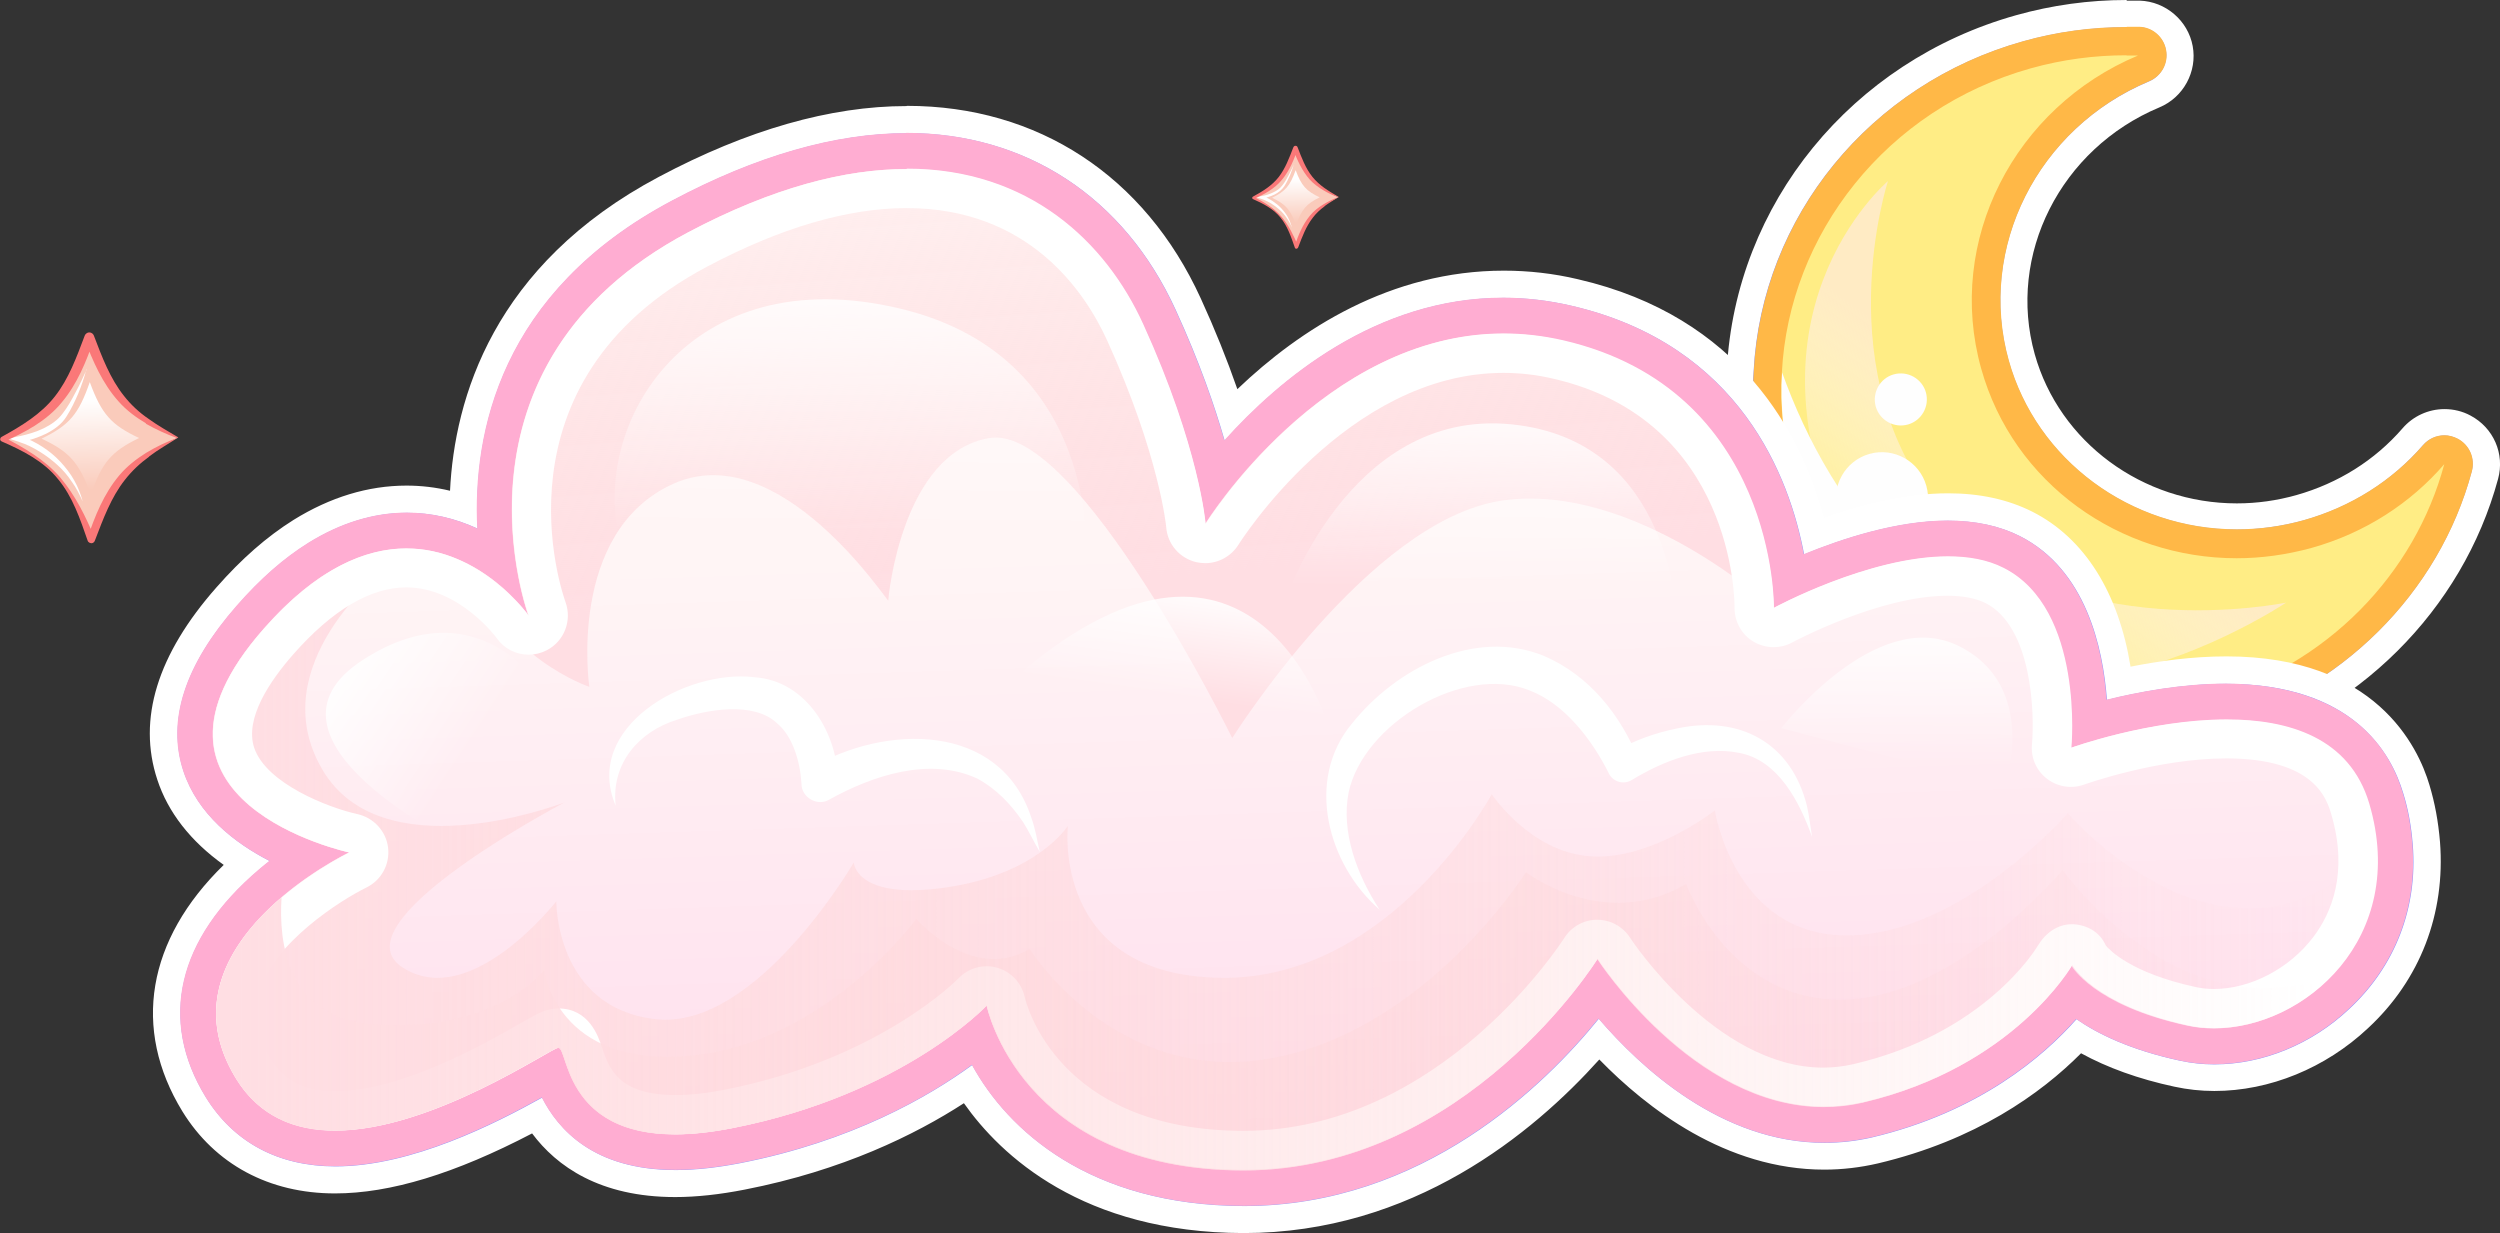 <?xml version="1.0" encoding="UTF-8"?>
<svg xmlns="http://www.w3.org/2000/svg" xmlns:xlink="http://www.w3.org/1999/xlink" viewBox="0 0 116.66 57.55">
  <rect x="0" y="0" width="116.66" height="57.55" fill="#333333" stroke="none"/>
  <defs>
    <style>
      .cls-1 {
        fill: #ffadd2;
      }

      .cls-2 {
        fill: url(#radial-gradient-2);
      }

      .cls-3 {
        fill: url(#linear-gradient-8);
      }

      .cls-4 {
        fill: url(#linear-gradient-7);
      }

      .cls-5 {
        fill: url(#linear-gradient-5);
      }

      .cls-6 {
        fill: url(#linear-gradient-6);
      }

      .cls-7 {
        fill: url(#linear-gradient-9);
      }

      .cls-8 {
        fill: url(#linear-gradient-4);
      }

      .cls-9 {
        fill: url(#linear-gradient-3);
      }

      .cls-10 {
        fill: url(#linear-gradient-2);
      }

      .cls-11 {
        fill: url(#radial-gradient);
      }

      .cls-12 {
        fill: #facbbb;
        mix-blend-mode: multiply;
      }

      .cls-13 {
        isolation: isolate;
      }

      .cls-14 {
        fill: url(#linear-gradient);
      }

      .cls-14, .cls-15, .cls-16 {
        mix-blend-mode: overlay;
      }

      .cls-15, .cls-17 {
        fill: #fefefe;
      }

      .cls-18 {
        fill: #fff;
      }

      .cls-19 {
        fill: #ffb847;
      }

      .cls-20 {
        fill: url(#linear-gradient-10);
      }

      .cls-21 {
        fill: url(#linear-gradient-11);
      }

      .cls-22 {
        fill: url(#linear-gradient-12);
      }

      .cls-23 {
        fill: #fa7878;
      }

      .cls-24 {
        fill: #ffed85;
      }
    </style>
    <radialGradient id="radial-gradient" cx="98.6" cy="17.91" fx="98.6" fy="17.91" r="17.35" gradientUnits="userSpaceOnUse">
      <stop offset=".19" stop-color="#92adf7"/>
      <stop offset=".96" stop-color="#8c95fe"/>
    </radialGradient>
    <linearGradient id="linear-gradient" x1="24.64" y1="339.5" x2="32.77" y2="333.21" gradientTransform="translate(-26.12 -291.15) rotate(-15.66)" gradientUnits="userSpaceOnUse">
      <stop offset="0" stop-color="#fff" stop-opacity="0"/>
      <stop offset="1" stop-color="#ffebc4"/>
    </linearGradient>
    <radialGradient id="radial-gradient-2" cx="60.44" cy="31.25" fx="60.44" fy="31.25" r="41.52" xlink:href="#radial-gradient"/>
    <linearGradient id="linear-gradient-2" x1="59.93" y1="25.45" x2="61.88" y2="85.89" gradientUnits="userSpaceOnUse">
      <stop offset="0" stop-color="#fff5f5"/>
      <stop offset="1" stop-color="#ffc2e4"/>
    </linearGradient>
    <linearGradient id="linear-gradient-3" x1="-2668.16" y1="4.14" x2="-2669.82" y2="27.27" gradientTransform="translate(-2617.53) rotate(-180) scale(1 -1)" gradientUnits="userSpaceOnUse">
      <stop offset="0" stop-color="#fed3d3" stop-opacity="0"/>
      <stop offset=".99" stop-color="#ffdee3"/>
    </linearGradient>
    <linearGradient id="linear-gradient-4" x1="-2728.48" y1="40.6" x2="-2627.47" y2="40.6" xlink:href="#linear-gradient-3"/>
    <linearGradient id="linear-gradient-5" x1="-2726" y1="47.6" x2="-2627.62" y2="47.6" xlink:href="#linear-gradient-3"/>
    <linearGradient id="linear-gradient-6" x1="-2665.05" y1="92.21" x2="-2664.03" y2="105.54" gradientTransform="translate(-2625.28 102.62) rotate(176.06) scale(1 -1)" gradientUnits="userSpaceOnUse">
      <stop offset="0" stop-color="#fff"/>
      <stop offset="1" stop-color="#fff" stop-opacity="0"/>
    </linearGradient>
    <linearGradient id="linear-gradient-7" x1="-2693.93" y1="100.75" x2="-2693.21" y2="110.11" xlink:href="#linear-gradient-6"/>
    <linearGradient id="linear-gradient-8" x1="-2712.53" y1="112.45" x2="-2711.98" y2="119.64" xlink:href="#linear-gradient-6"/>
    <linearGradient id="linear-gradient-9" x1="-2639.7" y1="109.54" x2="-2645.72" y2="114.18" xlink:href="#linear-gradient-6"/>
    <linearGradient id="linear-gradient-10" x1="-2679.73" y1="108.98" x2="-2678.63" y2="114.23" xlink:href="#linear-gradient-6"/>
    <linearGradient id="linear-gradient-11" x1="-1211.88" y1="37.79" x2="-1211.81" y2="33.57" gradientTransform="translate(-1207.85 -3.94) rotate(179.48) scale(1 -1)" gradientUnits="userSpaceOnUse">
      <stop offset="0" stop-color="#fff" stop-opacity="0"/>
      <stop offset="1" stop-color="#fff"/>
    </linearGradient>
    <linearGradient id="linear-gradient-12" x1="-1268.22" y1="25.85" x2="-1268.19" y2="23.8" xlink:href="#linear-gradient-11"/>
  </defs>
  <g class="cls-13">
    <g id="Layer_2" data-name="Layer 2">
      <g id="Layer_1-2" data-name="Layer 1">
        <g>
          <path class="cls-11" d="M98.62,35.2c-7.85,0-14.77-5.13-16.83-12.49-.5-1.79-.7-3.67-.58-5.44.38-7.46,5.62-13.88,13.03-15.96,1.62-.45,3.3-.68,4.99-.68.2,0,.39,0,.59,0,.91.03,1.7.7,1.86,1.6.17.9-.32,1.81-1.17,2.16-4.91,2.06-7.57,7.33-6.19,12.27,1.22,4.37,5.35,7.42,10.04,7.42,1,0,1.99-.14,2.96-.41,2.07-.58,3.88-1.72,5.25-3.3.37-.43.91-.68,1.48-.68.32,0,.64.08.92.23.81.43,1.21,1.35.97,2.24-1.59,5.92-6.36,10.65-12.44,12.35-1.6.44-3.25.67-4.9.67Z"/>
          <path class="cls-18" d="M99.24,1.26c.19,0,.38,0,.57,0,.62.02,1.15.47,1.26,1.08.11.61-.22,1.22-.79,1.46-5.21,2.18-8.02,7.78-6.55,13.03,1.3,4.64,5.68,7.88,10.64,7.88,1.05,0,2.11-.15,3.13-.43,2.19-.61,4.11-1.82,5.56-3.5.26-.3.63-.46,1-.46.21,0,.42.05.62.16.55.29.82.92.66,1.52-1.54,5.7-6.12,10.26-12,11.91-1.55.43-3.14.65-4.73.65-7.56,0-14.23-4.94-16.22-12.02-.48-1.72-.68-3.53-.56-5.22.37-7.2,5.43-13.39,12.58-15.39,1.56-.44,3.19-.66,4.82-.66M99.24,0c-1.75,0-3.49.24-5.16.71-7.67,2.15-13.1,8.8-13.5,16.55-.12,1.82.09,3.77.61,5.63,2.14,7.62,9.31,12.95,17.43,12.95,1.7,0,3.4-.23,5.06-.69,6.3-1.77,11.23-6.67,12.89-12.8.32-1.17-.21-2.39-1.29-2.96-.37-.2-.79-.3-1.21-.3-.75,0-1.47.33-1.96.9-1.29,1.49-3,2.56-4.94,3.11-.92.26-1.85.39-2.79.39-4.4,0-8.28-2.86-9.43-6.96-1.3-4.63,1.2-9.59,5.82-11.52,1.12-.47,1.77-1.67,1.55-2.86-.22-1.19-1.26-2.08-2.47-2.12-.2,0-.41,0-.61,0h0Z"/>
        </g>
        <g>
          <g>
            <path class="cls-24" d="M98.62,33.9c-7.27,0-13.68-4.75-15.58-11.54-.46-1.65-.65-3.38-.54-5.02.36-6.91,5.22-12.85,12.09-14.78,1.5-.42,3.07-.64,4.64-.64.18,0,.37,0,.55,0,.31,0,.58.24.63.54.06.31-.11.61-.4.73-5.51,2.31-8.49,8.25-6.93,13.82,1.38,4.92,6.02,8.36,11.28,8.36h0c1.11,0,2.23-.15,3.31-.46,2.31-.65,4.35-1.93,5.88-3.7.13-.15.31-.23.5-.23.11,0,.21.02.31.08.27.15.41.46.33.76-1.48,5.48-5.88,9.86-11.51,11.43-1.52.42-3.05.63-4.58.63Z"/>
            <path class="cls-19" d="M99.24,2.59c.18,0,.35,0,.53,0-5.76,2.41-8.99,8.64-7.32,14.61,1.5,5.37,6.48,8.85,11.92,8.85,1.15,0,2.32-.16,3.49-.48,2.51-.7,4.64-2.1,6.2-3.91-1.37,5.1-5.43,9.39-11.05,10.97h-.03c-1.46.41-2.93.61-4.37.61-6.84,0-13.06-4.34-14.94-11.06-.45-1.6-.62-3.24-.52-4.8.33-6.44,4.87-12.3,11.61-14.19,1.5-.42,3-.61,4.46-.61M99.24,1.26c-1.64,0-3.26.22-4.82.66-7.15,2-12.2,8.19-12.58,15.39-.11,1.69.08,3.5.56,5.22,1.98,7.08,8.65,12.02,16.22,12.02,1.59,0,3.18-.22,4.73-.65,5.88-1.65,10.47-6.21,12-11.91.16-.6-.11-1.23-.66-1.52-.2-.1-.41-.16-.62-.16-.38,0-.74.16-1,.46-1.45,1.67-3.37,2.88-5.56,3.5-1.03.29-2.08.43-3.13.43-4.97,0-9.34-3.24-10.64-7.88-1.47-5.25,1.35-10.85,6.55-13.03.58-.24.91-.85.79-1.46-.11-.61-.64-1.07-1.26-1.08-.19,0-.38,0-.57,0h0Z"/>
          </g>
          <path class="cls-14" d="M88.1,8.45s-7.56,6.39-1.55,17.76c6.01,11.38,20.13,1.91,20.13,1.91,0,0-10.52,2.18-16.03-4.21-5.51-6.39-2.55-15.46-2.55-15.46Z"/>
          <path class="cls-15" d="M102.99,32.64c-8.4,2.32-17.04-2.33-19.31-10.46-.45-1.6-.62-3.24-.52-4.8,2.2,6.14,7.45,14.17,19.83,15.25Z"/>
          <path class="cls-17" d="M89.89,22.67c.32,1.14-.35,2.33-1.49,2.65s-2.33-.35-2.65-1.49c-.32-1.14.35-2.33,1.49-2.65,1.14-.32,2.33.35,2.65,1.49Z"/>
          <path class="cls-17" d="M89.87,18.31c.18.65-.2,1.32-.84,1.5-.65.18-1.32-.2-1.5-.84-.18-.65.2-1.32.84-1.5.65-.18,1.32.2,1.5.84Z"/>
        </g>
        <g>
          <path class="cls-2" d="M58.02,56.92c-7.8-.02-11.44-4.03-12.87-6.3-2.2,1.51-5.68,3.34-10.52,4.28-1.12.22-2.17.33-3.12.33-2.95,0-5.17-1.09-6.48-3.16-3.73,2.01-6.8,2.99-9.4,2.99-2.89,0-5.17-1.22-6.58-3.53-2.35-3.83-1.49-7.82,2.4-11.25-1.8-1.1-2.98-2.47-3.51-4.1-.86-2.59.03-5.4,2.63-8.36,1.12-1.29,2.26-2.28,3.45-3.03,1.61-1,3.27-1.51,4.94-1.51.89,0,1.78.15,2.64.43,0-4.74,1.76-10.85,9.44-14.92,4.02-2.14,7.81-3.22,11.25-3.22,5.85,0,10.63,3.14,13.13,8.61.8,1.76,1.48,3.48,2,5.14,2.85-2.93,7.19-6.06,12.72-6.06,1.1,0,2.22.13,3.31.38,7.72,1.79,10.31,7.58,11.18,11.35,1.75-.66,4.06-1.34,6.24-1.34,1.38,0,2.61.27,3.65.79,2.99,1.52,4.03,4.74,4.34,7.42,1.37-.31,3.18-.6,5-.6,6.3,0,8.27,3.49,8.88,5.57.24.77.39,1.59.46,2.5.25,3.15-.87,6.06-3.17,8.18-1.86,1.75-4.31,2.76-6.73,2.76-.59,0-1.17-.06-1.72-.18-1.82-.39-3.37-.98-4.61-1.74-1.79,1.89-4.81,4.21-9.51,5.32-.78.18-1.57.27-2.36.27-4.7,0-8.45-3.19-10.52-5.45-2.89,3.38-8.53,8.41-16.58,8.41h0Z"/>
          <path class="cls-18" d="M42.3,6.21c5.59,0,10.16,3,12.56,8.24,1.12,2.44,1.83,4.51,2.29,6.11,2.55-2.84,7.07-6.66,13.01-6.66h0c1.05,0,2.12.12,3.17.37,7.91,1.83,10.19,8.06,10.86,11.6,1.77-.73,4.33-1.57,6.71-1.57,1.28,0,2.41.24,3.36.72,3.08,1.56,3.88,5.2,4.06,7.64,1.48-.37,3.52-.75,5.56-.75,5.89,0,7.71,3.22,8.27,5.12.23.74.37,1.51.44,2.38.24,2.95-.82,5.68-2.96,7.67-1.75,1.65-4.04,2.59-6.3,2.59-.54,0-1.08-.06-1.59-.17-2.32-.5-3.85-1.25-4.84-1.94-1.53,1.73-4.55,4.34-9.55,5.52-.73.17-1.47.25-2.21.25-4.8,0-8.58-3.51-10.53-5.79-2.49,3.07-8.21,8.74-16.56,8.74-7.2-.02-11.02-3.55-12.68-6.58-2.02,1.47-5.61,3.56-10.83,4.58-1.08.21-2.09.32-3,.32-3.86,0-5.49-1.92-6.24-3.38-2.16,1.2-6.08,3.21-9.64,3.21-2.66,0-4.75-1.12-6.05-3.23-2.21-3.61-1.32-7.38,2.49-10.62.16-.14.33-.27.49-.4-1.63-.84-3.35-2.17-4.02-4.19-.78-2.36.06-4.97,2.51-7.74,1.08-1.24,2.17-2.19,3.32-2.91,1.51-.94,3.06-1.41,4.6-1.41,1.12,0,2.23.25,3.29.74-.22-4.43,1.04-11.04,9.08-15.3,3.93-2.09,7.62-3.15,10.95-3.15M42.3,4.95h0c-3.55,0-7.43,1.11-11.55,3.3-7.75,4.11-9.54,10.37-9.75,14.65-.67-.16-1.35-.24-2.03-.24-1.79,0-3.56.54-5.27,1.6-1.26.79-2.43,1.82-3.6,3.15-2.76,3.13-3.69,6.15-2.76,8.97.5,1.53,1.56,2.88,3.1,3.98-3.58,3.49-4.29,7.64-1.93,11.5,1.52,2.47,4.05,3.83,7.12,3.83,2.58,0,5.6-.92,9.2-2.8,1.14,1.53,3.16,2.97,6.68,2.97.99,0,2.08-.12,3.25-.35,4.56-.89,7.95-2.56,10.22-4.03,1.71,2.43,5.53,6.04,13.05,6.06,7.88,0,13.51-4.66,16.6-8.1,2.22,2.28,5.91,5.14,10.5,5.14.84,0,1.68-.1,2.5-.29,4.56-1.08,7.6-3.25,9.48-5.14,1.22.67,2.68,1.2,4.36,1.56.6.13,1.22.2,1.86.2,2.58,0,5.19-1.07,7.17-2.93,2.43-2.25,3.62-5.34,3.36-8.69-.08-.96-.24-1.82-.49-2.65-.53-1.8-2.52-6.01-9.48-6.01-1.59,0-3.17.22-4.47.48-.56-3.46-2.15-6-4.58-7.23-1.13-.57-2.45-.86-3.93-.86-2,0-4.1.54-5.8,1.14-1.06-3.91-3.89-9.38-11.48-11.13-1.14-.27-2.3-.4-3.45-.4-5.29,0-9.51,2.73-12.44,5.53-.48-1.38-1.05-2.8-1.71-4.24-2.61-5.71-7.6-8.98-13.71-8.98h0Z"/>
        </g>
        <g>
          <g>
            <path class="cls-10" d="M58.02,55.45c-5.69-.02-8.86-2.26-10.52-4.14-.93-1.06-1.5-2.12-1.84-2.91-1.66,1.36-5.4,3.9-11.32,5.06-1.03.2-1.98.31-2.83.31-4.19,0-5.38-2.46-5.83-3.73-.03.02-.06.04-.1.06-1.84,1.05-6.17,3.5-9.94,3.5h0c-2.39,0-4.18-.95-5.33-2.83-1.97-3.21-1.14-6.6,2.31-9.55.56-.48,1.12-.88,1.62-1.21-1.74-.67-4.15-1.99-4.91-4.28-.68-2.06.11-4.39,2.35-6.93,1.03-1.18,2.05-2.08,3.12-2.75,1.37-.86,2.77-1.29,4.16-1.29,1.08,0,2.16.26,3.19.78.39.2.76.42,1.08.66-.56-4.07-.17-11.5,8.49-16.1,3.81-2.02,7.36-3.05,10.56-3.05,5.25,0,9.54,2.83,11.8,7.75,1.51,3.31,2.27,5.89,2.64,7.54,2.11-2.67,6.88-7.6,13.41-7.6.99,0,1.99.12,2.98.35,8.32,1.93,10.03,9.03,10.39,11.98,1.61-.74,4.63-1.93,7.37-1.93,1.15,0,2.15.21,2.98.63,3.19,1.62,3.64,5.85,3.65,7.97,1.4-.4,3.87-.99,6.35-.99,5.07,0,6.87,2.47,7.48,4.53.21.67.34,1.39.4,2.19.21,2.69-.75,5.18-2.71,7-1.59,1.5-3.68,2.36-5.73,2.36-.48,0-.96-.05-1.41-.15-2.78-.6-4.32-1.56-5.14-2.28-1.2,1.54-4.17,4.58-9.62,5.86-.67.16-1.35.23-2.03.23-5.08,0-9-4.29-10.55-6.29-1.92,2.6-7.71,9.25-16.54,9.25h0Z"/>
            <path class="cls-1" d="M42.3,7.89c5.69,0,9.28,3.42,11.03,7.26,2.64,5.77,2.92,9.3,2.92,9.3,0,0,5.48-8.87,13.89-8.87.9,0,1.83.1,2.79.33,9.71,2.25,9.83,11.98,9.83,12.45v.02s4.4-2.4,8.11-2.4c.94,0,1.84.15,2.61.54,3.77,1.91,3.15,8.38,3.15,8.38,0,0,3.64-1.31,7.23-1.31,2.9,0,5.77.85,6.67,3.93.21.69.32,1.37.37,2.02.21,2.67-.87,4.85-2.44,6.32-1.46,1.38-3.37,2.13-5.16,2.13-.42,0-.84-.04-1.24-.13-4.39-.95-5.4-2.8-5.4-2.8,0,0-2.69,4.73-9.72,6.39-.63.15-1.24.21-1.84.21-6.11,0-10.56-6.9-10.56-6.9,0,0-6.13,9.86-16.53,9.86-10.42-.03-11.97-7.69-11.97-7.69,0,0-3.91,4.16-11.87,5.71-1.02.2-1.91.29-2.67.29-5.18,0-4.98-4.03-5.44-4.03,0,0,0,0-.01,0-.39.03-5.9,3.86-10.42,3.86-1.84,0-3.52-.64-4.62-2.43-2.21-3.62-.05-6.6,2.14-8.47,1.56-1.33,3.15-2.08,3.15-2.08,0,0-11.11-2.37-4-10.43,1.03-1.18,2-2,2.94-2.59,1.35-.84,2.6-1.16,3.72-1.16s2.01.29,2.82.69c1.67.84,2.69,2.17,2.87,2.41-.19-.59-4-11.77,7.47-17.86,3.94-2.09,7.32-2.95,10.17-2.95M42.3,6.21s0,0,0,0c-3.34,0-7.02,1.06-10.95,3.15-8.04,4.27-9.3,10.87-9.08,15.3-1.07-.49-2.17-.74-3.29-.74-1.55,0-3.1.48-4.6,1.41-1.15.72-2.23,1.67-3.32,2.91-2.44,2.78-3.29,5.38-2.51,7.74.67,2.03,2.4,3.36,4.02,4.19-.16.13-.33.26-.49.4-3.81,3.24-4.69,7.01-2.49,10.62,1.3,2.11,3.39,3.23,6.05,3.23,3.56,0,7.48-2.01,9.64-3.21.74,1.46,2.38,3.38,6.24,3.38.91,0,1.92-.11,3-.32,5.22-1.02,8.82-3.1,10.83-4.58,1.66,3.04,5.48,6.56,12.68,6.58,8.35,0,14.07-5.67,16.56-8.74,1.95,2.27,5.73,5.79,10.53,5.79.74,0,1.49-.09,2.21-.25,5-1.18,8.02-3.79,9.55-5.52,1,.69,2.53,1.44,4.84,1.94.51.11,1.05.17,1.59.17,2.26,0,4.56-.94,6.3-2.59,2.14-1.99,3.2-4.71,2.96-7.67-.07-.87-.21-1.64-.44-2.38-1.31-4.45-5.75-5.12-8.27-5.12-2.05,0-4.09.39-5.56.75-.18-2.44-.98-6.08-4.06-7.64-.95-.48-2.08-.72-3.36-.72-2.38,0-4.94.85-6.71,1.57-.66-3.54-2.95-9.77-10.86-11.6-1.05-.24-2.12-.37-3.17-.37h0c-5.93,0-10.46,3.82-13.01,6.66-.46-1.6-1.17-3.67-2.29-6.11-2.39-5.24-6.97-8.24-12.56-8.24h0Z"/>
          </g>
          <path class="cls-9" d="M21.78,26.29c1.65,4.42,5.72,5.76,5.72,5.76,0,0-1.06-7.22,3.91-9.47,4.98-2.25,10.04,5.58,10.04,5.44,0-.12.62-6.9,4.73-7.58,4.11-.68,11.32,14,11.32,14,0,0,6.39-10.18,12.59-11.08,6.2-.9,12.66,5.02,12.66,5.02v-.03c0-.47-.12-10.21-9.83-12.45-9.97-2.32-16.69,8.55-16.69,8.55,0,0-.28-3.53-2.92-9.3-2.64-5.77-9.41-10.58-21.2-4.31-11.48,6.09-7.67,17.27-7.47,17.86-.18-.24-1.2-1.57-2.87-2.41Z"/>
          <path class="cls-8" d="M110.92,39.54c.43,5.72-4.9,9.17-8.85,8.31-4.4-.95-5.39-2.8-5.39-2.8,0,0-2.71,4.74-9.73,6.39-7.03,1.64-12.41-6.69-12.41-6.69,0,0-6.13,9.86-16.52,9.86-10.41-.02-11.98-7.69-11.98-7.69,0,0-3.91,4.16-11.87,5.72-7.98,1.58-7.58-3.81-8.13-3.75-.55.05-11.24,7.62-15.03,1.43-3.8-6.18,5.29-10.55,5.29-10.55,0,0-11.09-2.37-3.99-10.43,1.03-1.17,2.01-2,2.94-2.59l2.68-.16s-5.73,4.45-2.9,9.3c2.73,4.71,10.78,1.75,11.3,1.56-.55.3-10.65,5.67-7.55,7.69,3.16,2.07,7.18-3.08,7.18-3.08,0,0-.05,4.97,4.64,5.5,4.69.52,9.24-7.31,9.24-7.31,0,0,.08,1.78,4.32,1.16,4.26-.62,5.67-2.87,5.67-2.87,0,0-.79,7,7.17,7.09,7.96.08,12.61-8.57,12.61-8.57,0,0,1.79,2.71,4.62,2.9,2.83.19,5.79-2.14,5.79-2.14,0,0,.92,5.9,6.24,5.83,5.3-.06,10.23-5.7,10.23-5.7,0,0,7.57,8.83,14.41,1.58v-.02Z"/>
          <g class="cls-16">
            <path class="cls-18" d="M42.3,9.71c5.7,0,8.32,3.88,9.37,6.19,2.43,5.35,2.75,8.67,2.75,8.7.06.79.62,1.44,1.39,1.63.14.03.29.05.43.05.62,0,1.21-.32,1.55-.86.05-.08,5.05-8.02,12.36-8.02.78,0,1.58.09,2.37.28,8.37,1.95,8.43,10.33,8.42,10.68,0,.65.33,1.25.88,1.58.29.17.62.26.94.26.3,0,.6-.07.87-.22.04-.02,4.06-2.18,7.25-2.18.72,0,1.32.12,1.77.34,2.17,1.1,2.3,5.13,2.17,6.59-.06.62.2,1.23.7,1.61.32.25.72.38,1.12.38.21,0,.42-.04.62-.11.03-.01,3.41-1.22,6.63-1.22,4.13,0,4.69,1.9,4.9,2.62.8,2.72,0,4.6-.83,5.7-1.11,1.48-2.94,2.44-4.65,2.44-.3,0-.58-.03-.85-.09-3-.65-4.01-1.72-4.19-1.93-.27-.61-.82-.95-1.5-1-.04,0-.07,0-.11,0-.65,0-1.22.42-1.56.99-.1.17-2.48,4.1-8.58,5.53-.47.11-.96.17-1.44.17-5.02,0-8.99-6.01-9.02-6.07-.34-.52-.91-.83-1.53-.83,0,0,0,0-.01,0-.62,0-1.2.33-1.53.86-.06.09-5.73,8.99-14.97,8.99-8.7-.01-10.14-5.99-10.2-6.23-.14-.66-.63-1.19-1.28-1.38-.17-.05-.33-.07-.5-.07-.49,0-.97.2-1.32.57-.04.04-3.68,3.77-10.9,5.19-.85.17-1.62.25-2.3.25-2.68,0-3.1-1.25-3.44-2.25-.16-.49-.6-1.79-2.02-1.79-.06,0-.14,0-.2.01-.46.05-.74.21-1.57.68-1.66.95-5.56,3.17-8.65,3.17-1.44,0-2.42-.5-3.07-1.56-.64-1.04-.81-2.02-.52-3,.7-2.38,3.88-4.37,5.04-4.94.7-.34,1.11-1.08,1.02-1.86-.09-.77-.67-1.4-1.43-1.57-1.33-.29-4.26-1.42-4.82-3.1-.45-1.37.74-3.12,1.82-4.35,1.83-2.08,3.61-3.13,5.28-3.13,2.48,0,4.21,2.35,4.22,2.37.35.5.91.77,1.49.77.29,0,.58-.07.85-.21.81-.42,1.18-1.38.87-2.24-.15-.42-3.59-10.25,6.61-15.66,3.42-1.81,6.55-2.73,9.31-2.73M42.3,7.89c-2.85,0-6.23.86-10.17,2.94-11.8,6.25-7.46,17.9-7.46,17.9,0,0-2.22-3.14-5.71-3.14-1.89,0-4.16.92-6.65,3.75-7.1,8.06,3.99,10.44,3.99,10.44,0,0-9.08,4.36-5.28,10.54,1.1,1.79,2.78,2.43,4.63,2.43,4.52,0,10.03-3.82,10.42-3.87,0,0,0,0,0,0,.47,0,.26,4.05,5.46,4.05.76,0,1.64-.09,2.65-.29,7.97-1.57,11.87-5.73,11.87-5.73,0,0,1.58,7.67,11.98,7.68h.02c10.39,0,16.5-9.85,16.5-9.85,0,0,4.46,6.9,10.56,6.9.6,0,1.22-.07,1.85-.21,7.03-1.64,9.74-6.39,9.74-6.39,0,0,.99,1.85,5.39,2.81.4.09.82.13,1.24.13,4.21,0,9.08-4.2,7.23-10.48-.91-3.08-3.76-3.93-6.65-3.93-3.6,0-7.25,1.32-7.25,1.32,0,0,.62-6.48-3.16-8.39-.76-.39-1.66-.54-2.6-.54-3.7,0-8.12,2.4-8.12,2.4,0,0,.13-10.17-9.83-12.48-.96-.22-1.89-.32-2.78-.32-8.42,0-13.91,8.88-13.91,8.88,0,0-.28-3.53-2.91-9.31-1.75-3.85-5.34-7.26-11.03-7.26h0Z"/>
          </g>
          <path class="cls-5" d="M108.46,45.86c-1.8,1.7-4.29,2.45-6.39,2-4.4-.95-5.39-2.8-5.39-2.8,0,0-2.71,4.74-9.73,6.39-7.03,1.64-12.41-6.69-12.41-6.69,0,0-6.13,9.86-16.52,9.86-10.41-.02-11.98-7.69-11.98-7.69,0,0-3.91,4.16-11.87,5.72-7.98,1.58-7.58-3.81-8.13-3.75-.55.05-11.24,7.62-15.03,1.43-2.21-3.61-.05-6.6,2.13-8.46-.14,2.07.22,5.66,4.32,5.93,5.8.39,7.93-2.54,7.93-2.54,0,0,.56,4.62,6.86,4,6.29-.61,10.51-6.38,10.51-6.38,0,0,2.6,3.01,5.29,1.4,0,0,3.97,6.39,11.24,5.11,7.26-1.28,11.92-8.69,11.92-8.69,0,0,3.62,2.81,7.47.55,0,0,1.98,5.47,7.29,5.4,5.31-.06,10.28-6.06,10.28-6.06,0,0,4.41,6.24,10.43,5.45.5-.06,1.1-.12,1.77-.18Z"/>
          <path class="cls-18" d="M28.73,37.6c-1.55-3.67,3.28-6.38,6.46-6,2.48.16,3.94,2.69,3.92,4.99,0,0-1.3-.74-1.3-.74,3.48-2.06,8.86-2.18,10.32,2.32.19.52.27,1.07.39,1.58-.28-.47-.5-.95-.78-1.39-.57-.84-1.26-1.56-2.14-2.03-2.22-1.03-4.88-.14-6.9.98-.55.34-1.31-.1-1.3-.74-.06-1.03-.41-2.21-1.13-2.81-1.08-1.04-3.27-.67-4.69-.17-1.74.54-3.07,2.01-2.85,4.01h0Z"/>
          <path class="cls-18" d="M64.39,42.46c-2.42-2.09-3.52-6.06-1.29-8.71,2.03-2.54,5.69-4.46,8.93-3.15,2.14.92,3.57,2.74,4.44,4.84,0,0-1.13-.37-1.13-.37.95-.53,1.89-.87,2.93-1.08,2.91-.62,5.32.67,6.05,3.62.11.48.16.98.24,1.45-.58-1.63-1.58-3.6-3.42-3.93-1.69-.35-3.55.39-4.98,1.26-.36.23-.84.12-1.06-.25-.81-1.64-2.1-3.3-3.72-3.92-3.07-1.25-7.77,1.54-8.45,4.77-.35,1.8.36,3.8,1.46,5.48h0Z"/>
          <path class="cls-6" d="M50.68,26.92s1.18-10.17-8.68-12.52c-9.86-2.36-14.5,5.39-13.06,10.87"/>
          <path class="cls-4" d="M78.38,28.86c-.26.08-.2-8.29-7.86-9.06-7.66-.76-10.65,8.49-10.65,8.49"/>
          <path class="cls-3" d="M93.55,36.72s1.66-4.72-2.18-6.59-8.25,3.85-8.25,3.85"/>
          <path class="cls-7" d="M25.7,32.69s-3.05-5.59-8.76-1.9c-5.71,3.69,4.5,8.63,4.5,8.63"/>
          <path class="cls-20" d="M62.06,34.08s-3.4-12.03-14.45-2.67"/>
        </g>
        <g>
          <g>
            <path class="cls-12" d="M8.29,20.43c-2.32,1.13-3.1,2.04-4.04,4.74-.99-2.68-1.79-3.58-4.13-4.68,2.32-1.13,3.1-2.04,4.04-4.74.99,2.68,1.79,3.58,4.13,4.68Z"/>
            <path class="cls-18" d="M4.05,17.23c-.16.36-.33.72-.52,1.07-.18.35-.37.69-.61,1-.22.3-.54.52-.89.69-.35.17-.73.28-1.1.36l-.53.11.51.17c.32.1.64.26.93.44.3.18.57.39.83.62.26.23.49.5.68.79.21.28.36.6.51.92-.09-.34-.22-.67-.4-.99-.17-.31-.4-.6-.64-.86-.25-.27-.53-.5-.84-.7-.31-.2-.63-.36-.99-.49l-.02.27c.42-.08.8-.21,1.18-.39.37-.19.73-.44.95-.8.22-.34.39-.7.55-1.07.15-.37.28-.74.38-1.13Z"/>
            <path class="cls-23" d="M6.82,19.76c-.47-.28-.92-.61-1.29-1.03-.75-.84-1.2-1.88-1.58-2.89h.43c-.35,1.02-.77,2.07-1.5,2.94-.72.88-1.73,1.4-2.71,1.84v-.22c.95.49,1.92,1.05,2.64,1.88.71.84,1.2,1.84,1.61,2.84h-.34c.34-1.02.76-2.07,1.48-2.93.36-.43.8-.77,1.26-1.06.47-.28.96-.52,1.44-.69-.48-.17-.98-.4-1.46-.67ZM6.96,21.31c-.43.31-.81.67-1.13,1.08-.65.82-1.02,1.84-1.4,2.83h0c-.02.06-.06.1-.11.12-.09.03-.2-.02-.23-.11-.35-1.01-.7-2.05-1.38-2.87-.67-.84-1.66-1.34-2.63-1.76-.02-.01-.04-.03-.06-.05-.03-.06,0-.13.05-.16h0c.93-.51,1.85-1.07,2.49-1.89.64-.81,1.01-1.82,1.39-2.83.02-.06.07-.11.13-.14.12-.05.25.01.3.13.38,1,.76,2.01,1.41,2.82.32.41.71.77,1.15,1.07.43.31.89.57,1.38.86-.47.31-.94.57-1.36.89Z"/>
          </g>
          <path class="cls-21" d="M6.49,20.44c-1.3.63-1.73,1.14-2.25,2.64-.55-1.5-1-2-2.3-2.61,1.3-.63,1.73-1.14,2.25-2.64.55,1.5,1,2,2.3,2.61Z"/>
        </g>
        <g>
          <g>
            <path class="cls-12" d="M62.46,9.2c-1.13.55-1.51,1-1.97,2.31-.48-1.31-.87-1.75-2.01-2.28,1.13-.55,1.51-1,1.97-2.31.48,1.31.87,1.75,2.01,2.28Z"/>
            <path class="cls-18" d="M60.39,7.64c-.08.18-.16.35-.25.52-.09.17-.18.34-.3.49-.11.15-.26.25-.43.33-.17.08-.35.14-.54.17l-.26.05.25.08c.15.05.31.13.45.21.14.09.28.19.4.3.12.11.24.24.33.38.1.14.18.29.25.45-.05-.17-.11-.33-.19-.48-.08-.15-.19-.29-.31-.42-.12-.13-.26-.24-.41-.34-.15-.1-.31-.18-.48-.24v.13c.19-.04.38-.1.57-.19.18-.09.35-.22.46-.39.11-.17.19-.34.27-.52.07-.18.14-.36.19-.55Z"/>
            <path class="cls-23" d="M61.74,8.87c-.23-.14-.45-.3-.63-.5-.36-.41-.58-.91-.77-1.41h.21c-.17.5-.38,1.01-.73,1.43-.35.43-.84.68-1.32.9v-.11c.47.24.93.51,1.29.92.35.41.58.9.79,1.39h-.17c.17-.5.37-1.01.72-1.43.17-.21.39-.38.62-.52.23-.14.47-.26.7-.34-.24-.08-.48-.19-.71-.33ZM61.81,9.63c-.21.15-.4.33-.55.53-.31.4-.5.9-.68,1.38h0s-.03.05-.05.06c-.05.02-.1,0-.11-.05-.17-.49-.34-1-.67-1.4-.33-.41-.81-.65-1.28-.86-.01,0-.02-.01-.03-.03-.02-.03,0-.06.02-.08h0c.46-.25.9-.52,1.21-.92.31-.4.49-.89.68-1.38.01-.03.03-.05.06-.07.06-.02.12,0,.14.06.19.49.37.98.69,1.38.16.2.35.37.56.52.21.15.43.28.67.42-.23.15-.46.28-.66.43Z"/>
          </g>
          <path class="cls-22" d="M61.58,9.21c-.63.31-.84.56-1.1,1.29-.27-.73-.49-.97-1.12-1.27.63-.31.84-.56,1.1-1.29.27.73.49.97,1.12,1.27Z"/>
        </g>
      </g>
    </g>
  </g>
</svg>